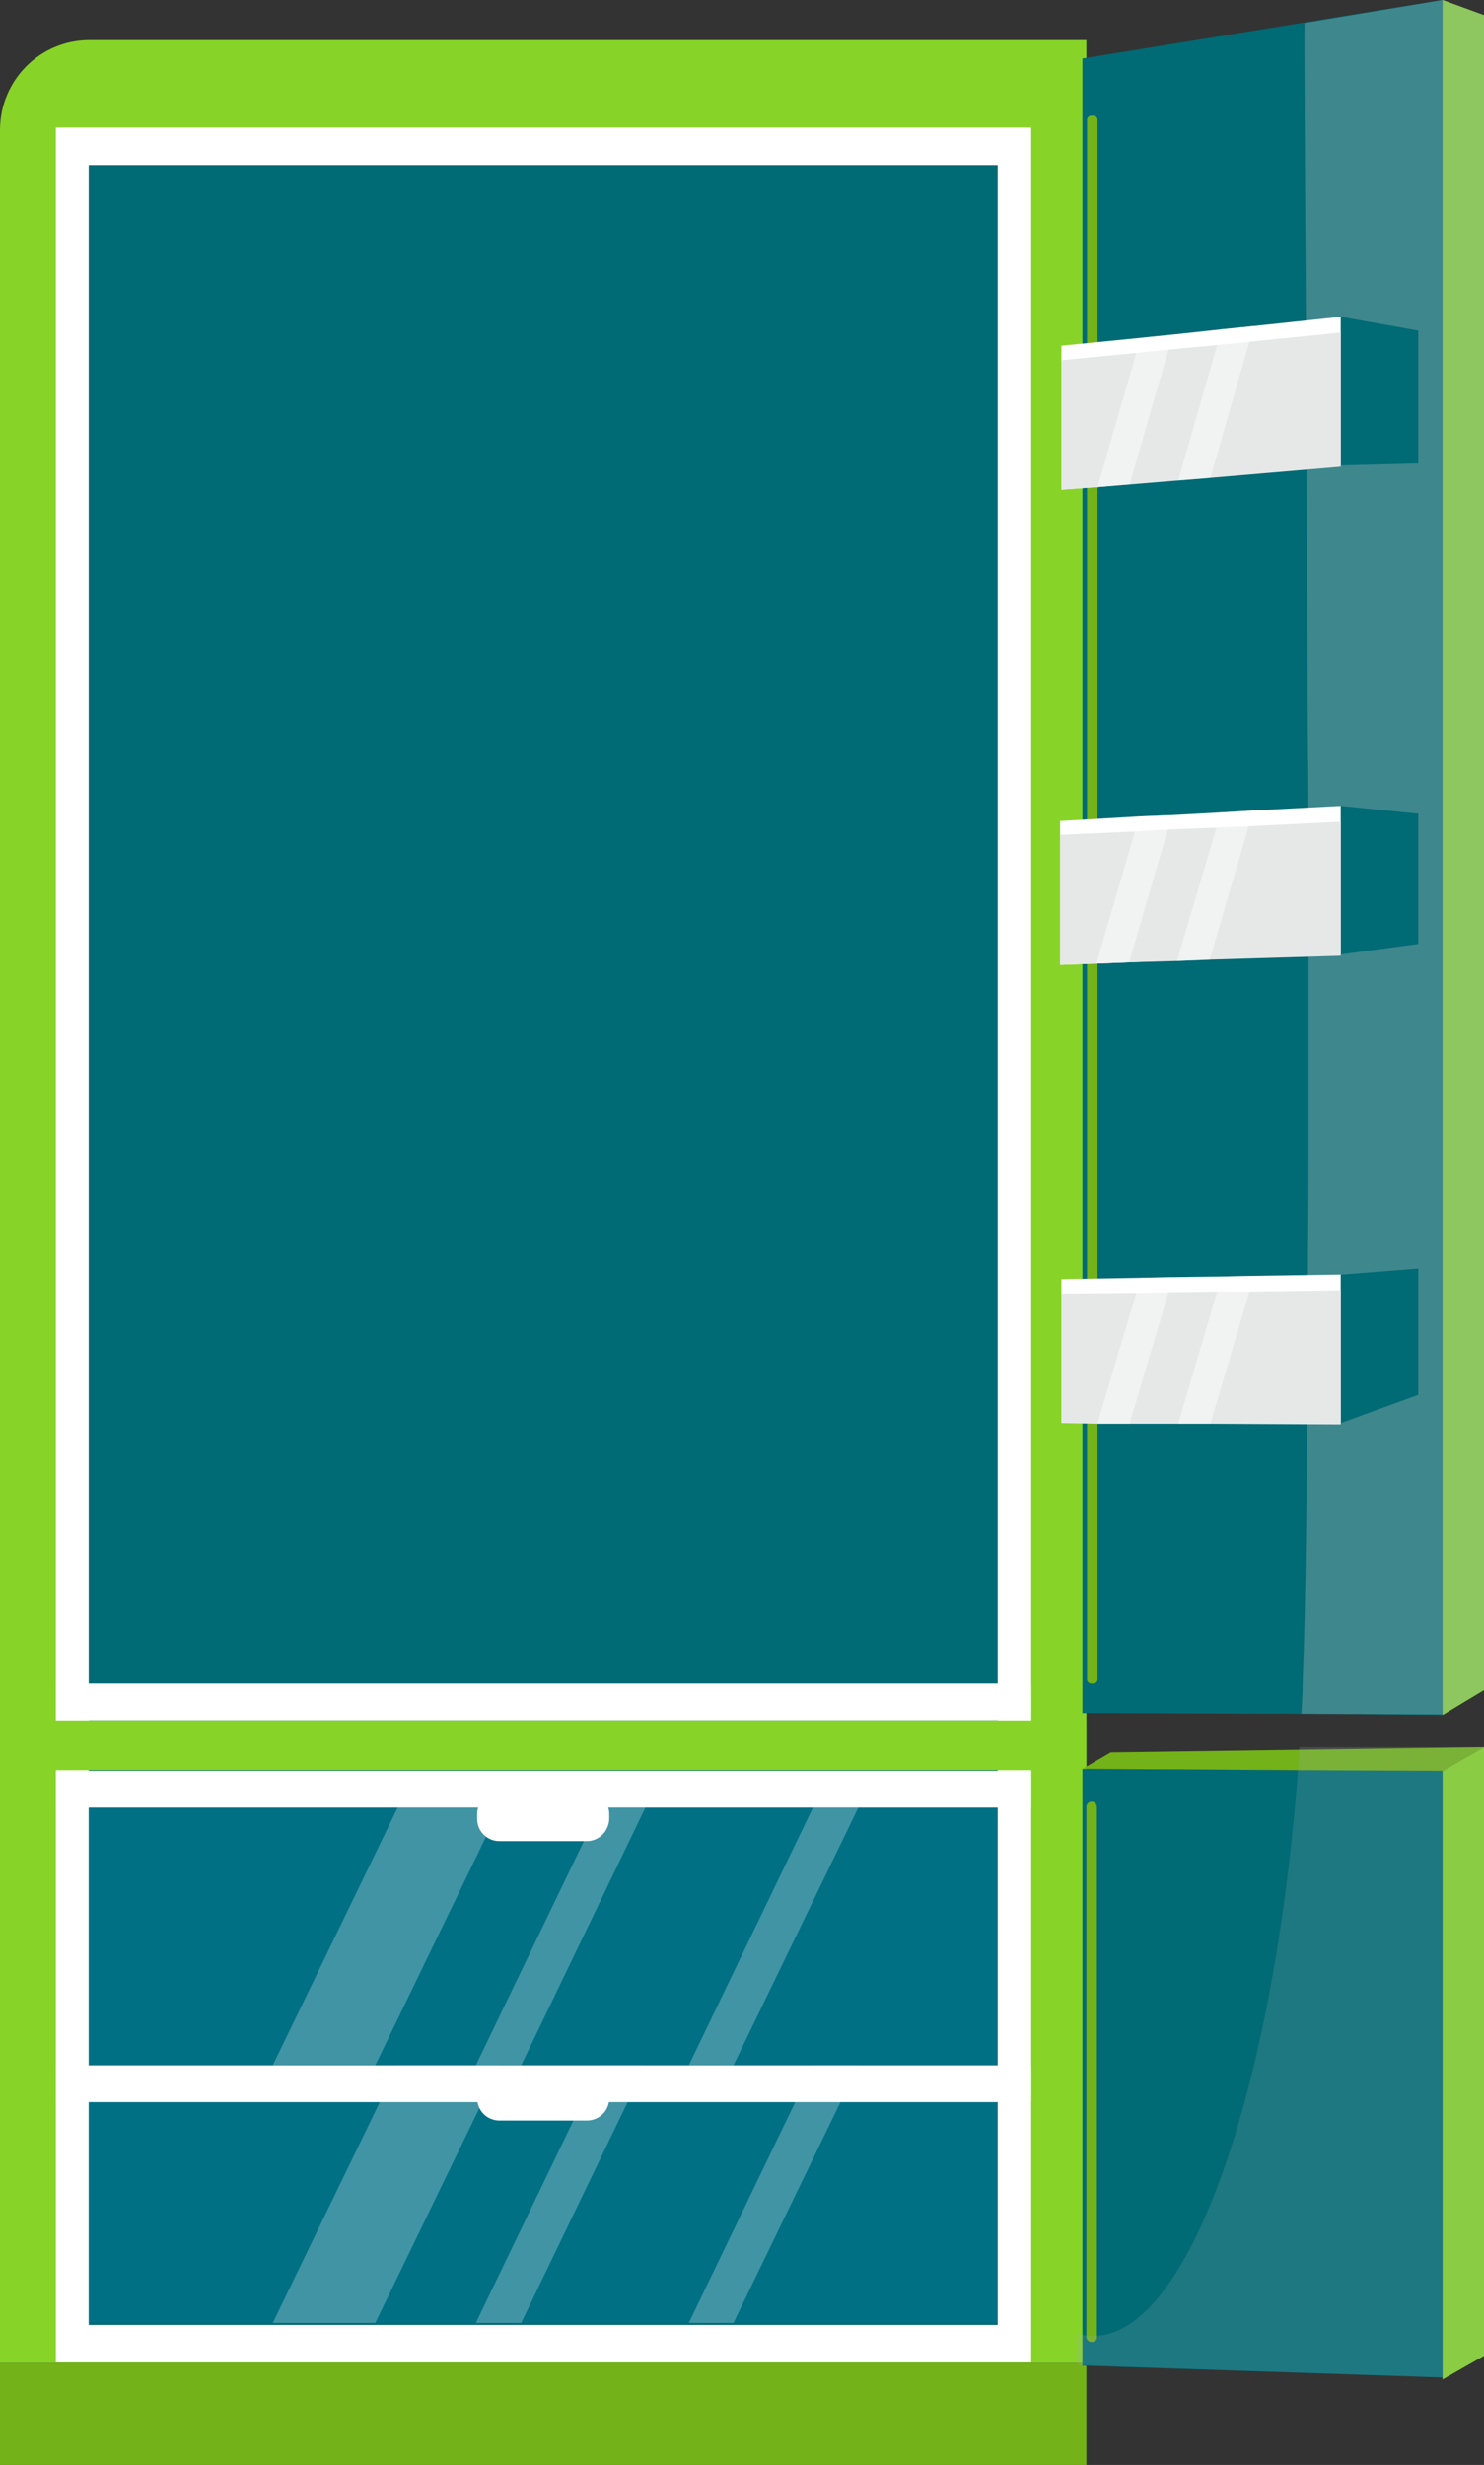 <?xml version="1.0" encoding="utf-8"?>
<!-- Generator: Adobe Illustrator 27.3.1, SVG Export Plug-In . SVG Version: 6.00 Build 0)  -->
<svg version="1.1" id="Layer_1" xmlns="http://www.w3.org/2000/svg" xmlns:xlink="http://www.w3.org/1999/xlink" x="0px" y="0px"
	 viewBox="0 0 225.8 375" style="enable-background:new 0 0 225.8 375;" xml:space="preserve">
<rect x="0" y="0" width="225.8" height="375" fill="#333333" stroke="none"/>
<style type="text/css">
	.st0{fill:#87D328;}
	.st1{fill:#73B219;}
	.st2{fill:#FFFFFF;}
	.st3{fill:#006A75;}
	.st4{opacity:0.25;fill:#0186B5;}
	.st5{opacity:0.25;fill:#FFFFFF;}
	.st6{opacity:0.2;fill:#9AB1B2;}
	.st7{opacity:0.4;fill:#9AB1B2;}
	.st8{fill:#E6E8E8;}
	.st9{opacity:0.45;fill:#FFFFFF;}
</style>
<g>
	<g>
		<path class="st0" d="M165.3,359.5H0V19.8C0,12.2,6.1,6.1,13.6,6.1h151.7V359.5z"/>
		<rect y="359.5" class="st1" width="165.3" height="15.5"/>
	</g>
	<rect x="8.5" y="19.4" class="st2" width="148.4" height="340"/>
	<rect x="13.5" y="25.1" class="st3" width="138.3" height="328.6"/>
	<rect y="261.7" class="st0" width="165.3" height="7.6"/>
	<rect x="8.5" y="269.4" class="st2" width="148.4" height="5.6"/>
	<rect x="8.5" y="256.1" class="st2" width="148.4" height="5.6"/>
	<g>
		<rect x="13.5" y="275" class="st4" width="138.3" height="39.2"/>
		<polygon class="st5" points="76.1,275 57.1,314.2 41.5,314.2 60.5,275 		"/>
		<polygon class="st5" points="98.2,275 79.3,314.2 72.4,314.2 91.3,275 		"/>
		<polygon class="st5" points="130.6,275 111.6,314.2 104.8,314.2 123.7,275 		"/>
	</g>
	<g>
		<rect x="13.5" y="314.2" class="st4" width="138.3" height="39.2"/>
		<polygon class="st5" points="76.1,314.2 57.1,353.4 41.5,353.4 60.5,314.2 		"/>
		<polygon class="st5" points="98.2,314.2 79.3,353.4 72.4,353.4 91.3,314.2 		"/>
		<polygon class="st5" points="130.6,314.2 111.6,353.4 104.8,353.4 123.7,314.2 		"/>
	</g>
	<rect x="8.5" y="314.2" class="st2" width="148.4" height="5.6"/>
	<path class="st2" d="M89.3,280.1H76c-1.9,0-3.4-1.5-3.4-3.4V276c0-1.9,1.5-3.4,3.4-3.4h13.3c1.9,0,3.4,1.5,3.4,3.4v0.6
		C92.7,278.5,91.2,280.1,89.3,280.1z"/>
	<path class="st2" d="M89.3,322.6H76c-1.9,0-3.4-1.5-3.4-3.4v-0.6c0-1.9,1.5-3.4,3.4-3.4h13.3c1.9,0,3.4,1.5,3.4,3.4v0.6
		C92.7,321.1,91.2,322.6,89.3,322.6z"/>
	<polygon class="st3" points="219.5,0 219.5,260.9 198.3,260.7 164.7,260.6 164.7,8.9 	"/>
	<polygon class="st0" points="225.8,2.3 225.8,257.1 219.5,260.9 219.5,0 	"/>
	<polygon class="st3" points="219.5,269.4 219.5,361.7 164.7,359.9 164.7,269.1 197.8,269.3 	"/>
	<polygon class="st0" points="225.8,265.8 225.8,358.4 219.5,362 219.5,269.4 	"/>
	<polygon class="st1" points="225.8,265.8 219.6,269.4 197.8,269.3 164.7,269.1 169,266.6 	"/>
	<path class="st1" d="M166.4,256.1H166c-0.3,0-0.6-0.3-0.6-0.6V18.2c0-0.3,0.3-0.6,0.6-0.6h0.4c0.3,0,0.6,0.3,0.6,0.6v237.3
		C167,255.8,166.7,256.1,166.4,256.1z"/>
	<path class="st1" d="M166.1,356.3L166.1,356.3c-0.5,0-0.8-0.4-0.8-0.8v-80.6c0-0.5,0.4-0.8,0.8-0.8l0,0c0.5,0,0.8,0.4,0.8,0.8v80.6
		C167,355.9,166.6,356.3,166.1,356.3z"/>
	<path class="st6" d="M225.8,265.8v92.6l-6.3,3.6v-0.3l-55.7-1.9V355c15.8,4.7,29.9-35.1,33.7-85.7c0.1-1.1,0.2-2.3,0.2-3.5H225.8z"
		/>
	<path class="st7" d="M225.8,2.3v254.8l-6.3,3.7l-21.5-0.1c0.1-1.6,0.2-3.1,0.2-4.7c0.5-12,0.7-32.9,0.8-58v0c0-7,0.1-14.4,0.1-21.9
		c0-0.1,0-0.3,0-0.4c0-13.3,0-27.3,0-41.4v-0.1c0-7.3,0-14.6-0.1-21.9v-0.4c-0.1-14.1-0.1-28.1-0.2-41.3v-0.3
		c0-7.6-0.1-14.9-0.1-21.9c0-0.1-0.3-44.8-0.2-44.9L219.5,0L225.8,2.3z"/>
	<g>
		<g>
			<polygon class="st3" points="215.8,70.5 204,70.8 163.3,71.9 163.3,54.9 204,48.2 215.8,50.3 			"/>
			<polygon class="st2" points="204,48.2 204,70.8 184.2,72.6 179.3,73 171.9,73.6 167,74.1 161.5,74.5 161.5,52.6 173.6,51.4 
				178.5,50.9 185.9,50.1 190.8,49.6 			"/>
			<polygon class="st8" points="204,50.6 204,71 184.1,72.7 179.2,73.1 171.9,73.7 167,74.1 161.5,74.5 161.5,54.8 172.9,53.7 
				177.8,53.2 185.2,52.5 190.1,52 			"/>
			<polygon class="st9" points="178.5,50.9 177.8,53.2 171.9,73.6 171.9,73.7 167,74.1 167,74.1 172.9,53.7 173.6,51.4 			"/>
			<polygon class="st9" points="190.8,49.6 190.1,52 184.2,72.6 184.1,72.7 179.2,73.1 179.3,73 185.2,52.5 185.9,50.1 			"/>
		</g>
		<g>
			<polygon class="st3" points="215.8,143.6 204,145.2 163.1,144.2 163.1,127.2 204,122.6 215.8,123.8 			"/>
			<polygon class="st2" points="204,122.6 204,145.2 184.1,145.9 179.1,146.1 171.8,146.4 166.8,146.6 161.3,146.8 161.3,124.9 
				173.4,124.2 178.4,124 185.7,123.6 190.7,123.3 			"/>
			<polygon class="st8" points="204,125 204,145.4 184,146 179.1,146.2 171.8,146.4 166.8,146.6 161.3,146.8 161.3,127 172.7,126.5 
				177.7,126.2 185.1,125.9 190,125.7 			"/>
			<polygon class="st9" points="178.4,124 177.7,126.2 171.8,146.4 171.8,146.4 166.8,146.6 166.8,146.6 172.7,126.5 173.4,124.2 
							"/>
			<polygon class="st9" points="190.7,123.3 190,125.7 184.1,145.9 184,146 179.1,146.2 179.1,146.1 185.1,125.9 185.7,123.6 			"/>
		</g>
		<g>
			<polygon class="st3" points="215.8,212.2 204,216.5 163.3,214 163.3,197.1 215.8,193 			"/>
			<polygon class="st2" points="204,193.9 204,216.5 184.2,216.5 179.3,216.5 171.9,216.5 167,216.5 161.5,216.5 161.5,194.6 
				173.6,194.4 178.5,194.3 185.9,194.2 190.8,194.1 			"/>
			<polygon class="st8" points="204,196.3 204,216.7 184.1,216.6 179.2,216.6 171.9,216.6 167,216.6 161.5,216.5 161.5,196.8 
				172.9,196.7 177.8,196.6 185.2,196.5 190.1,196.5 			"/>
			<polygon class="st9" points="178.5,194.3 177.8,196.6 171.9,216.5 171.9,216.6 167,216.6 167,216.5 172.9,196.7 173.6,194.4 			
				"/>
			<polygon class="st9" points="190.8,194.1 190.1,196.5 184.2,216.5 184.1,216.6 179.2,216.6 179.3,216.5 185.2,196.5 185.9,194.2 
							"/>
		</g>
	</g>
</g>
</svg>
